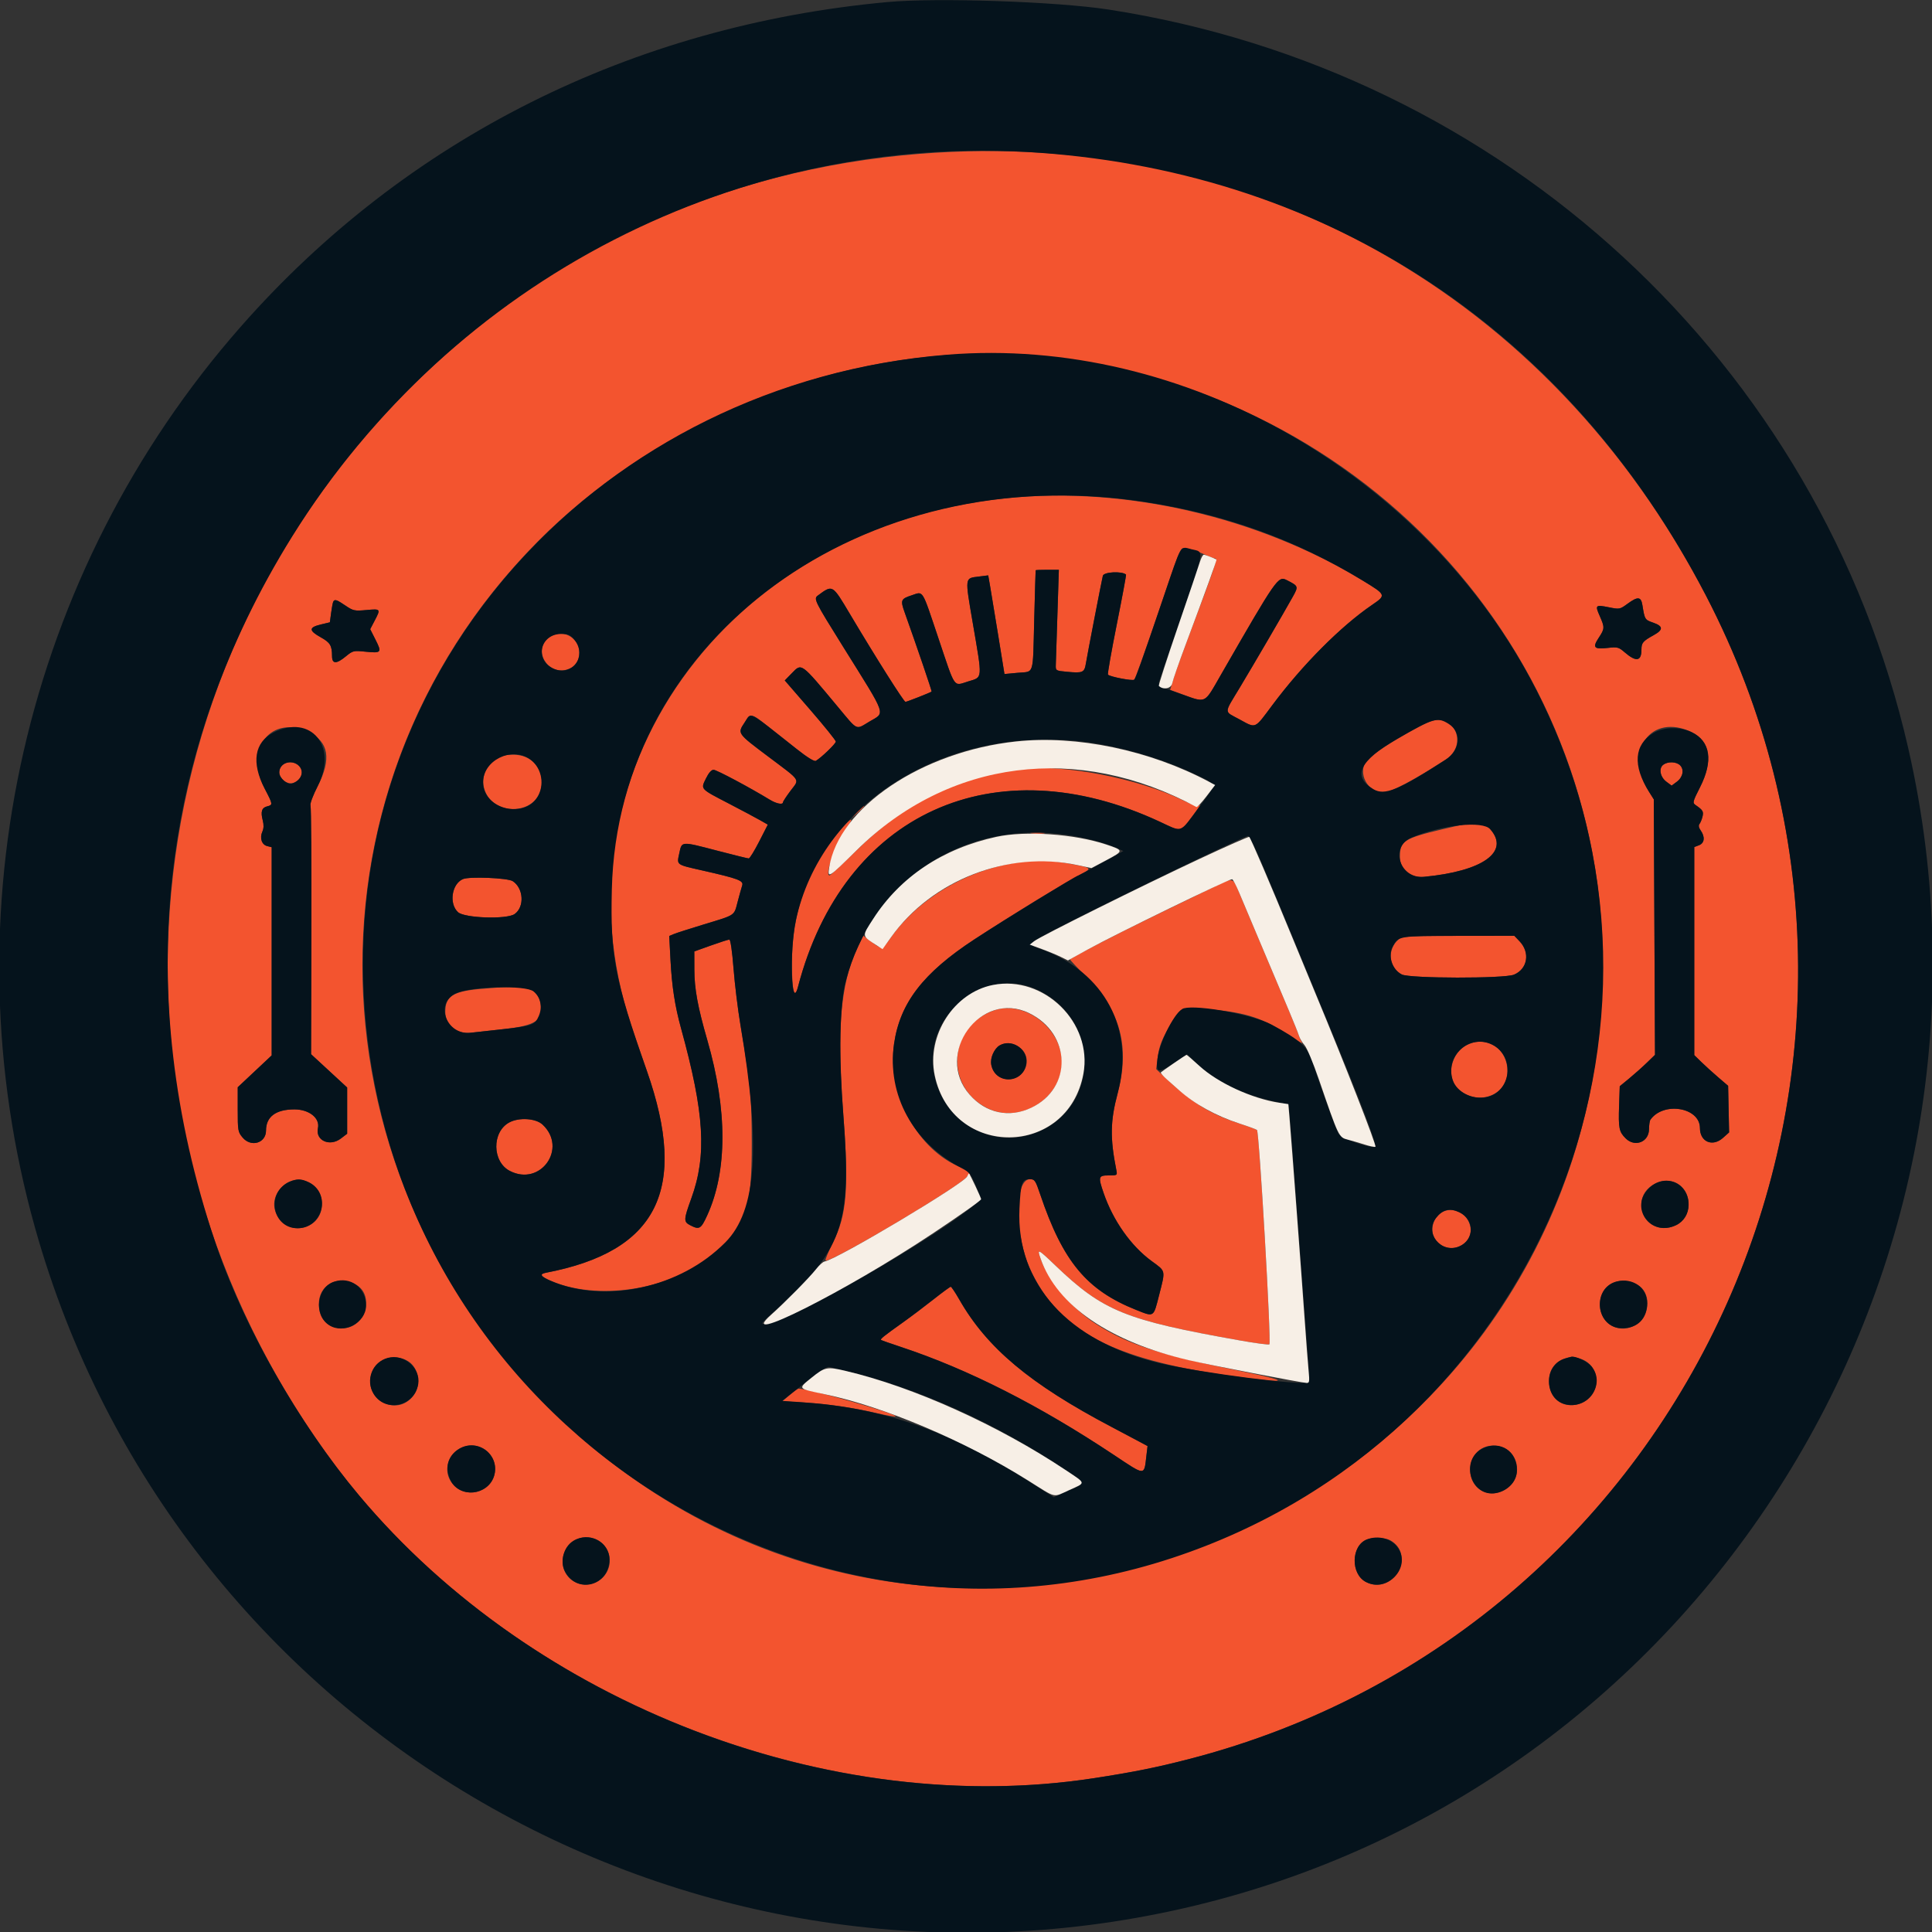 <svg id="svg" version="1.1" xmlns="http://www.w3.org/2000/svg" xmlns:xlink="http://www.w3.org/1999/xlink" width="400" height="400" viewBox="0, 0, 400,400"><rect x="0" y="0" width="400" height="400" fill="#333333" stroke="none"/><g id="svgg"><path id="path0" d="M190.430 31.842 C 149.598 35.075,113.119 51.943,84.428 80.859 C 24.673 141.083,18.061 233.312,68.555 302.259 C 103.374 349.802,168.727 377.052,226.563 368.143 C 234.637 366.900,239.446 365.933,246.094 364.217 C 350.805 337.195,403.150 219.397,353.171 123.249 C 320.734 60.849,259.371 26.383,190.430 31.842 M218.462 74.048 C 286.353 82.403,335.459 140.142,331.636 207.120 C 325.570 313.369,199.954 367.137,120.253 297.599 C 63.734 248.286,59.622 164.424,111.167 112.299 C 138.778 84.377,180.764 69.409,218.462 74.048 M208.594 103.118 C 150.338 108.887,113.549 160.311,130.623 212.109 C 131.154 213.721,132.642 218.045,133.930 221.720 C 142.553 246.314,136.148 259.098,112.988 263.519 C 111.623 263.780,111.938 264.283,114.030 265.183 C 123.535 269.272,138.029 267.194,146.454 260.534 C 154.367 254.279,155.675 250.889,155.641 236.719 C 155.617 226.803,155.432 224.863,153.297 212.184 C 152.766 209.028,152.123 203.765,151.868 200.488 C 151.594 196.965,151.241 194.531,151.003 194.531 C 150.782 194.531,149.060 195.083,147.175 195.757 L 143.750 196.982 143.758 200.737 C 143.767 204.720,144.456 208.471,146.433 215.313 C 150.622 229.812,150.613 242.489,146.406 251.660 C 145.121 254.462,144.790 254.653,142.910 253.680 C 141.509 252.956,141.526 252.539,143.132 248.106 C 146.374 239.163,145.848 230.481,140.999 212.891 C 139.735 208.305,139.110 204.263,138.822 198.814 L 138.557 193.786 139.493 193.391 C 140.008 193.174,142.803 192.276,145.703 191.395 C 152.392 189.363,151.944 189.662,152.722 186.705 C 153.087 185.316,153.510 183.801,153.661 183.337 C 153.989 182.330,152.908 181.920,145.508 180.243 C 139.882 178.969,140.109 179.138,140.647 176.630 C 141.183 174.131,140.923 174.146,148.680 176.172 C 151.971 177.031,154.826 177.734,155.024 177.734 C 155.223 177.734,156.192 176.158,157.178 174.231 L 158.971 170.728 157.318 169.788 C 156.408 169.271,153.555 167.752,150.977 166.413 C 144.884 163.250,145.057 163.437,146.148 161.193 C 146.714 160.027,147.284 159.375,147.736 159.375 C 148.345 159.375,155.185 163.016,159.375 165.570 C 160.746 166.405,162.109 166.671,162.109 166.103 C 162.109 165.936,162.812 164.864,163.671 163.721 C 165.568 161.197,166.018 161.881,158.976 156.583 C 152.607 151.791,152.657 151.863,154.153 149.601 C 155.462 147.624,155.523 147.632,158.789 150.211 C 160.293 151.399,163.074 153.596,164.969 155.095 C 167.167 156.833,168.597 157.712,168.916 157.523 C 170.065 156.843,173.047 153.968,173.047 153.541 C 173.047 153.287,170.669 150.334,167.762 146.978 L 162.476 140.877 163.935 139.384 C 166.011 137.258,165.725 137.050,173.423 146.289 C 177.698 151.420,177.087 151.134,180.025 149.383 C 183.324 147.418,183.758 148.653,174.609 133.984 C 168.583 124.323,168.409 123.969,169.342 123.284 C 172.418 121.024,172.299 120.954,175.984 127.148 C 181.398 136.249,187.128 145.313,187.466 145.313 C 187.754 145.313,192.674 143.375,192.882 143.180 C 192.970 143.097,189.853 133.946,187.288 126.758 C 186.398 124.264,186.512 123.986,188.725 123.262 C 191.243 122.438,190.773 121.685,194.317 132.227 C 197.880 142.826,197.339 142.043,200.439 141.087 C 203.498 140.143,203.439 140.889,201.399 128.973 C 199.762 119.408,199.721 119.737,202.594 119.377 L 204.601 119.125 204.994 121.379 C 205.210 122.619,205.967 127.214,206.676 131.592 L 207.964 139.551 210.697 139.297 C 214.184 138.973,213.816 140.147,214.121 128.391 C 214.267 122.766,214.401 118.120,214.420 118.066 C 214.438 118.013,215.527 117.969,216.838 117.969 L 219.224 117.969 218.926 127.246 C 218.763 132.349,218.612 137.051,218.592 137.695 C 218.555 138.848,218.593 138.871,220.898 139.086 C 224.190 139.394,224.510 139.253,224.820 137.364 C 225.128 135.489,228.016 120.560,228.332 119.212 C 228.521 118.404,232.268 118.205,233.133 118.957 C 233.202 119.016,232.340 123.656,231.219 129.266 C 230.098 134.876,229.276 139.563,229.394 139.680 C 229.865 140.152,234.528 141.019,234.851 140.696 C 235.039 140.507,237.018 135.009,239.248 128.477 C 244.974 111.706,244.215 113.458,245.695 113.581 C 246.388 113.639,247.909 114.122,249.075 114.655 C 250.241 115.189,251.366 115.625,251.574 115.625 C 252.131 115.625,251.680 116.949,245.719 132.813 C 244.468 136.143,243.179 139.760,242.856 140.852 L 242.269 142.836 245.256 143.920 C 249.735 145.547,249.262 145.815,252.811 139.648 C 264.408 119.500,264.619 119.197,266.430 120.118 C 268.850 121.348,268.864 121.388,267.639 123.585 C 265.723 127.022,259.618 137.486,256.699 142.337 C 253.344 147.913,253.355 147.158,256.601 148.926 C 260.114 150.839,259.668 151.030,263.419 145.996 C 269.631 137.659,277.595 129.656,284.086 125.228 C 287.032 123.218,287.013 123.171,282.129 120.195 C 260.562 107.056,233.138 100.688,208.594 103.118 M340.044 125.293 C 340.523 128.271,340.552 128.319,342.270 128.913 C 344.367 129.638,344.400 130.388,342.383 131.501 C 340.135 132.741,339.844 133.086,339.844 134.508 C 339.844 136.930,338.744 137.100,336.363 135.047 C 335.118 133.973,334.883 133.914,332.782 134.152 C 330.001 134.467,329.666 134.060,331.018 132.017 C 332.242 130.168,332.254 129.899,331.217 127.556 C 330.207 125.273,330.310 125.173,333.095 125.732 C 335.296 126.174,335.386 126.157,336.913 125.038 C 339.093 123.440,339.755 123.494,340.044 125.293 M71.523 125.380 C 73.135 126.469,73.406 126.526,75.879 126.300 C 78.828 126.031,78.847 126.056,77.563 128.512 L 76.646 130.266 77.772 132.496 C 79.095 135.117,78.966 135.264,75.630 134.922 C 73.202 134.674,73.043 134.712,71.618 135.886 C 69.641 137.516,68.752 137.501,68.745 135.840 C 68.735 133.644,68.369 133.038,66.384 131.934 C 63.920 130.563,63.917 129.894,66.374 129.305 L 68.295 128.844 68.567 126.824 C 68.986 123.720,69.032 123.697,71.523 125.380 M113.544 132.048 C 110.340 134.568,113.282 139.754,117.287 138.649 C 119.059 138.159,119.922 136.997,119.922 135.099 C 119.922 131.809,116.145 130.002,113.544 132.048 M296.094 149.362 C 293.149 150.426,283.791 156.154,282.910 157.433 C 281.027 160.167,283.137 164.063,286.502 164.063 C 287.925 164.063,292.933 161.407,299.326 157.263 C 303.968 154.254,301.212 147.515,296.094 149.362 M63.953 151.604 C 68.055 153.590,68.647 157.134,65.808 162.699 C 64.776 164.720,64.142 166.422,64.287 166.775 C 64.424 167.109,64.507 178.830,64.471 192.821 L 64.405 218.260 68.140 221.708 L 71.875 225.156 71.875 229.941 L 71.875 234.726 70.569 235.722 C 68.267 237.478,65.265 236.122,65.824 233.579 C 66.280 231.500,64.013 229.688,60.957 229.688 C 57.114 229.688,55.078 231.202,55.078 234.061 C 55.078 236.671,51.983 237.600,50.230 235.517 C 49.267 234.373,49.219 234.094,49.219 229.710 L 49.219 225.105 52.734 221.806 L 56.250 218.507 56.250 196.956 L 56.250 175.406 55.307 175.169 C 54.181 174.886,53.725 173.480,54.330 172.153 C 54.609 171.541,54.636 170.753,54.408 169.885 C 53.928 168.064,54.182 167.231,55.302 166.950 C 56.526 166.643,56.515 166.561,54.796 163.271 C 50.503 155.053,56.168 147.836,63.953 151.604 M350.253 151.590 C 354.134 153.469,354.745 157.528,351.970 162.998 C 350.448 165.997,350.392 166.221,351.053 166.676 C 352.563 167.715,352.739 168.009,352.488 169.061 C 352.349 169.642,352.069 170.329,351.865 170.589 C 351.621 170.900,351.706 171.362,352.115 171.945 C 353.054 173.286,352.905 174.564,351.758 175.000 L 350.781 175.371 350.781 196.911 L 350.781 218.451 352.246 219.880 C 353.052 220.666,354.629 222.095,355.750 223.057 L 357.789 224.805 357.890 229.629 L 357.991 234.454 356.724 235.587 C 354.556 237.524,351.953 236.410,351.953 233.545 C 351.953 229.273,344.416 228.006,341.705 231.822 C 341.547 232.045,341.414 232.930,341.410 233.789 C 341.395 236.457,338.483 237.596,336.569 235.681 C 335.201 234.313,335.057 233.587,335.217 228.872 L 335.352 224.891 337.305 223.286 C 338.379 222.402,340.021 220.939,340.954 220.035 L 342.651 218.390 342.526 191.944 L 342.400 165.498 341.394 163.901 C 336.099 155.502,341.843 147.519,350.253 151.590 M102.686 157.203 C 97.609 160.652,100.406 167.891,106.658 167.485 C 114.305 166.989,113.884 156.250,106.219 156.250 C 104.603 156.250,103.748 156.481,102.686 157.203 M58.426 158.426 C 57.507 159.346,57.678 160.775,58.814 161.669 C 60.980 163.372,63.822 160.302,61.786 158.459 C 60.883 157.642,59.226 157.626,58.426 158.426 M344.377 158.320 C 343.372 159.055,343.703 160.876,345.020 161.854 L 346.094 162.653 347.168 161.854 C 348.430 160.916,348.742 159.345,347.845 158.448 C 347.081 157.684,345.335 157.620,344.377 158.320 M211.328 159.228 C 197.979 160.930,187.334 166.200,177.348 176.052 C 174.450 178.911,171.930 181.250,171.747 181.250 C 170.643 181.250,173.027 174.725,175.380 171.304 C 177.374 168.406,175.633 169.703,172.853 173.186 C 166.880 180.670,163.977 189.250,163.964 199.452 C 163.956 205.224,164.467 207.181,165.225 204.280 C 174.599 168.372,205.872 154.139,240.194 170.162 C 244.773 172.299,244.332 172.375,246.844 169.030 C 248.009 167.479,248.712 166.416,248.405 166.667 C 247.966 167.027,247.206 166.810,244.802 165.637 C 235.509 161.105,219.959 158.127,211.328 159.228 M177.514 168.066 L 176.367 169.336 177.637 168.189 C 178.820 167.119,179.086 166.797,178.784 166.797 C 178.717 166.797,178.146 167.368,177.514 168.066 M298.769 171.655 C 290.708 173.567,289.844 174.120,289.844 177.369 C 289.844 180.092,291.907 181.813,294.838 181.535 C 307.024 180.377,312.640 176.348,308.553 171.693 C 307.013 169.939,306.021 169.935,298.769 171.655 M213.574 172.548 C 214.272 172.635,215.415 172.635,216.113 172.548 C 216.812 172.462,216.240 172.391,214.844 172.391 C 213.447 172.391,212.876 172.462,213.574 172.548 M209.570 178.745 C 199.463 180.524,190.030 186.275,184.495 194.030 C 182.586 196.706,182.684 196.691,180.078 194.732 L 178.711 193.704 177.444 196.435 C 173.987 203.887,173.232 213.030,174.602 230.859 C 175.768 246.042,175.315 251.560,172.432 257.305 C 171.501 259.161,170.818 260.807,170.915 260.964 C 171.446 261.823,199.666 245.075,200.249 243.555 C 200.372 243.235,200.674 243.094,200.920 243.241 C 201.185 243.400,201.164 243.258,200.866 242.890 C 200.590 242.550,199.799 242.048,199.108 241.774 C 189.982 238.160,183.607 226.479,185.104 216.113 C 186.324 207.661,191.115 201.437,201.758 194.474 C 209.379 189.489,220.184 182.892,223.964 180.917 C 226.219 179.739,226.049 179.620,220.793 178.703 C 216.780 178.004,213.719 178.015,209.570 178.745 M95.843 182.007 C 93.528 182.999,92.917 187.087,94.820 188.851 C 96.157 190.091,104.915 190.384,106.542 189.244 C 108.630 187.781,108.408 183.891,106.152 182.432 C 105.119 181.764,97.175 181.436,95.843 182.007 M251.172 183.703 C 249.346 184.593,243.633 187.369,238.477 189.872 C 230.875 193.562,222.206 198.055,221.553 198.642 C 221.483 198.705,223.071 200.399,225.082 202.406 C 232.003 209.314,233.968 216.795,231.386 226.415 C 229.870 232.064,229.811 235.676,231.128 242.259 C 231.344 243.339,231.314 243.359,229.541 243.359 C 227.409 243.359,227.331 243.628,228.495 247.011 C 230.461 252.724,234.150 257.955,238.419 261.081 C 241.415 263.275,241.324 262.860,239.974 268.170 C 238.795 272.806,238.971 272.692,235.258 271.214 C 224.984 267.125,220.063 261.203,215.360 247.270 C 214.390 244.397,214.218 244.141,213.254 244.141 C 209.934 244.141,210.045 255.973,213.433 263.086 C 219.371 275.555,230.313 281.365,254.297 284.784 C 266.544 286.530,268.098 286.145,257.472 283.997 C 239.890 280.443,233.576 278.397,226.860 274.079 C 221.900 270.890,217.068 265.191,215.460 260.632 C 214.683 258.430,214.842 258.502,218.513 262.013 C 228.396 271.466,232.945 273.311,256.778 277.537 C 259.969 278.103,262.685 278.461,262.813 278.333 C 263.235 277.910,260.713 234.361,260.242 233.949 C 260.087 233.814,258.467 233.218,256.641 232.625 C 250.455 230.616,246.696 228.280,241.077 222.953 L 239.381 221.345 239.650 219.168 C 239.976 216.541,240.554 215.083,242.643 211.617 C 244.563 208.432,244.648 208.404,250.637 208.974 C 258.240 209.697,261.484 210.783,267.130 214.498 C 268.710 215.538,269.830 216.172,269.619 215.909 C 269.409 215.645,269.103 214.990,268.940 214.453 C 268.777 213.916,267.862 211.631,266.908 209.375 C 265.954 207.119,264.582 203.867,263.861 202.148 C 263.139 200.430,261.470 196.475,260.152 193.359 C 258.834 190.244,257.225 186.421,256.576 184.863 C 255.202 181.567,255.447 181.619,251.172 183.703 M289.608 194.463 C 287.135 196.531,287.454 200.320,290.222 201.751 C 291.847 202.592,311.462 202.625,313.459 201.790 C 316.275 200.614,316.840 197.210,314.607 194.878 L 313.526 193.750 301.978 193.763 C 291.543 193.775,290.350 193.842,289.608 194.463 M99.467 204.744 C 93.789 205.245,92.185 206.291,92.189 209.491 C 92.192 212.268,94.506 214.163,97.473 213.817 C 98.111 213.743,101.058 213.418,104.022 213.095 C 111.089 212.326,112.576 211.285,111.884 207.594 C 111.277 204.361,109.206 203.885,99.467 204.744 M205.975 209.137 C 196.405 212.257,195.398 224.874,204.359 229.407 C 211.501 233.021,220.624 226.842,219.809 218.942 C 219.131 212.375,211.857 207.220,205.975 209.137 M304.058 216.184 C 300.226 217.853,299.174 223.372,302.230 225.775 C 306.310 228.985,312.109 226.641,312.109 221.783 C 312.109 217.248,308.069 214.439,304.058 216.184 M211.298 217.027 C 213.907 219.222,212.253 223.438,208.784 223.438 C 205.983 223.438,204.312 220.583,205.626 218.042 C 206.807 215.759,209.268 215.319,211.298 217.027 M105.424 232.399 C 101.805 234.369,101.881 240.527,105.548 242.424 C 111.916 245.717,117.573 237.729,112.336 232.837 C 110.929 231.522,107.442 231.301,105.424 232.399 M63.883 244.760 C 67.352 246.406,67.641 251.517,64.379 253.506 C 59.618 256.408,54.447 250.656,57.887 246.283 C 59.443 244.305,61.710 243.729,63.883 244.760 M347.495 245.175 C 350.533 247.166,350.244 252.119,346.999 253.666 C 343.395 255.385,339.844 253.181,339.844 249.224 C 339.844 245.658,344.484 243.203,347.495 245.175 M298.980 250.773 C 296.701 251.694,295.793 254.875,297.272 256.755 C 300.242 260.531,306.112 257.222,304.071 252.921 C 303.155 250.990,300.850 250.018,298.980 250.773 M73.529 265.882 C 77.702 267.984,75.703 275.000,70.931 275.000 C 67.874 275.000,66.016 273.109,66.016 269.999 C 66.016 266.039,69.763 263.985,73.529 265.882 M338.988 265.976 C 341.814 267.488,341.774 272.172,338.919 274.128 C 335.527 276.452,331.250 274.228,331.250 270.140 C 331.250 265.990,335.122 263.907,338.988 265.976 M193.247 269.043 C 191.413 270.493,188.554 272.646,186.895 273.828 C 182.917 276.661,182.188 277.247,182.422 277.426 C 182.529 277.509,184.375 278.159,186.523 278.870 C 200.448 283.483,215.115 290.921,230.646 301.246 C 237.213 305.612,236.857 305.603,237.349 301.417 L 237.587 299.390 235.688 298.373 C 234.644 297.813,232.117 296.475,230.074 295.398 C 213.222 286.521,204.342 279.084,198.606 269.043 C 197.777 267.593,196.983 266.406,196.841 266.406 C 196.698 266.406,195.081 267.593,193.247 269.043 M84.594 281.887 C 86.698 283.266,87.230 286.703,85.671 288.844 C 82.112 293.728,74.757 289.451,77.095 283.856 C 78.231 281.137,81.956 280.159,84.594 281.887 M327.026 281.264 C 331.722 282.568,331.650 289.264,326.924 290.680 C 323.506 291.704,320.703 289.516,320.703 285.824 C 320.703 283.226,322.445 281.395,325.391 280.897 C 325.498 280.879,326.234 281.044,327.026 281.264 M163.503 288.811 L 161.966 290.111 166.500 290.382 C 171.574 290.686,176.631 291.431,181.765 292.631 C 183.659 293.074,185.291 293.354,185.392 293.254 C 185.893 292.752,167.397 287.460,165.305 287.506 C 165.159 287.509,164.348 288.097,163.503 288.811 M99.350 299.585 C 103.024 300.982,103.652 305.924,100.431 308.091 C 96.120 310.992,90.823 306.480,93.183 301.916 C 94.315 299.727,97.027 298.702,99.350 299.585 M311.378 299.772 C 314.168 300.944,315.016 305.032,312.941 307.304 C 309.511 311.060,303.984 308.792,304.413 303.805 C 304.720 300.245,307.993 298.350,311.378 299.772 M124.844 319.688 C 127.230 322.074,126.470 326.171,123.384 327.563 C 119.041 329.522,114.971 325.301,117.033 320.977 C 118.438 318.032,122.515 317.359,124.844 319.688 M287.817 318.888 C 293.284 321.922,288.360 330.408,282.800 327.532 C 279.612 325.884,279.718 320.053,282.958 318.744 C 284.200 318.243,286.793 318.320,287.817 318.888 " stroke="none" fill="#f3542f" fill-rule="evenodd"></path><path id="path1" d="M183.789 0.421 C 130.803 5.283,84.077 28.720,49.897 67.578 C 5.033 118.582,-11.051 189.013,7.266 254.252 C 36.063 356.814,140.930 418.902,245.117 395.075 C 352.308 370.561,419.710 262.602,395.075 154.883 C 376.838 75.141,311.294 14.613,229.492 1.973 C 218.806 0.322,194.037 -0.519,183.789 0.421 M215.234 31.632 C 275.661 35.987,324.764 68.602,353.171 123.249 C 403.150 219.397,350.805 337.195,246.094 364.217 C 239.446 365.933,234.637 366.900,226.563 368.143 C 172.054 376.540,110.734 352.972,74.400 309.662 C 61.735 294.567,50.372 274.557,44.511 257.031 C 27.330 205.656,32.805 155.601,60.471 111.105 C 93.635 57.767,153.232 27.163,215.234 31.632 M196.094 73.436 C 124.360 79.247,71.327 137.869,75.371 206.881 C 80.311 291.173,163.329 348.629,242.578 322.601 C 317.837 297.884,353.659 212.713,318.130 142.969 C 295.296 98.146,244.977 69.476,196.094 73.436 M236.786 103.885 C 253.546 106.434,268.180 111.697,282.129 120.195 C 287.013 123.171,287.032 123.218,284.086 125.228 C 277.595 129.656,269.631 137.659,263.419 145.996 C 259.668 151.030,260.114 150.839,256.601 148.926 C 253.355 147.158,253.344 147.913,256.699 142.337 C 259.618 137.486,265.723 127.022,267.639 123.585 C 268.864 121.388,268.850 121.348,266.430 120.118 C 264.619 119.197,264.408 119.500,252.811 139.648 C 249.199 145.924,249.959 145.591,244.013 143.508 C 240.280 142.201,239.805 141.933,239.970 141.228 C 240.072 140.789,241.680 136.035,243.543 130.664 C 249.672 112.994,249.414 114.401,246.655 113.706 C 244.277 113.108,244.723 112.332,240.825 123.828 C 236.221 137.405,235.163 140.379,234.811 140.734 C 234.519 141.027,229.829 140.115,229.394 139.680 C 229.276 139.563,230.098 134.876,231.219 129.266 C 232.340 123.656,233.202 119.016,233.133 118.957 C 232.268 118.205,228.521 118.404,228.332 119.212 C 228.016 120.560,225.128 135.489,224.820 137.364 C 224.510 139.253,224.190 139.394,220.898 139.086 C 218.593 138.871,218.555 138.848,218.592 137.695 C 218.612 137.051,218.763 132.349,218.926 127.246 L 219.224 117.969 216.838 117.969 C 215.527 117.969,214.438 118.013,214.420 118.066 C 214.401 118.120,214.267 122.766,214.121 128.391 C 213.816 140.147,214.184 138.973,210.697 139.297 L 207.964 139.551 206.676 131.592 C 205.967 127.214,205.210 122.619,204.994 121.379 L 204.601 119.125 202.594 119.377 C 199.721 119.737,199.762 119.408,201.399 128.973 C 203.439 140.889,203.498 140.143,200.439 141.087 C 197.339 142.043,197.880 142.826,194.317 132.227 C 190.773 121.685,191.243 122.438,188.725 123.262 C 186.512 123.986,186.398 124.264,187.288 126.758 C 189.853 133.946,192.970 143.097,192.882 143.180 C 192.674 143.375,187.754 145.313,187.466 145.313 C 187.128 145.313,181.398 136.249,175.984 127.148 C 172.299 120.954,172.418 121.024,169.342 123.284 C 168.409 123.969,168.583 124.323,174.609 133.984 C 183.758 148.653,183.324 147.418,180.025 149.383 C 177.087 151.134,177.698 151.420,173.423 146.289 C 165.725 137.050,166.011 137.258,163.935 139.384 L 162.476 140.877 167.762 146.978 C 170.669 150.334,173.047 153.287,173.047 153.541 C 173.047 153.968,170.065 156.843,168.916 157.523 C 168.597 157.712,167.167 156.833,164.969 155.095 C 154.460 146.786,155.625 147.377,154.153 149.601 C 152.657 151.863,152.607 151.791,158.976 156.583 C 166.018 161.881,165.568 161.197,163.671 163.721 C 162.812 164.864,162.109 165.936,162.109 166.103 C 162.109 166.671,160.746 166.405,159.375 165.570 C 155.185 163.016,148.345 159.375,147.736 159.375 C 147.284 159.375,146.714 160.027,146.148 161.193 C 145.057 163.437,144.884 163.250,150.977 166.413 C 153.555 167.752,156.408 169.271,157.318 169.788 L 158.971 170.728 157.178 174.231 C 156.192 176.158,155.223 177.734,155.024 177.734 C 154.826 177.734,151.971 177.031,148.680 176.172 C 140.923 174.146,141.183 174.131,140.647 176.630 C 140.109 179.138,139.882 178.969,145.508 180.243 C 152.908 181.920,153.989 182.330,153.661 183.337 C 153.510 183.801,153.087 185.316,152.722 186.705 C 151.944 189.662,152.392 189.363,145.703 191.395 C 142.803 192.276,140.008 193.174,139.493 193.391 L 138.557 193.786 138.822 198.814 C 139.110 204.263,139.735 208.305,140.999 212.891 C 145.848 230.481,146.374 239.163,143.132 248.106 C 141.526 252.539,141.509 252.956,142.910 253.680 C 144.790 254.653,145.121 254.462,146.406 251.660 C 150.613 242.489,150.622 229.812,146.433 215.313 C 144.456 208.471,143.767 204.720,143.758 200.737 L 143.750 196.982 147.175 195.757 C 149.060 195.083,150.782 194.531,151.003 194.531 C 151.241 194.531,151.594 196.965,151.868 200.488 C 152.123 203.765,152.766 209.028,153.297 212.184 C 157.561 237.512,156.653 250.655,150.188 257.214 C 140.932 266.602,125.325 270.042,114.030 265.183 C 111.938 264.283,111.623 263.780,112.988 263.519 C 136.148 259.098,142.553 246.314,133.930 221.720 C 127.261 202.695,126.351 197.991,126.673 184.181 C 127.888 132.068,178.656 95.048,236.786 103.885 M336.913 125.038 C 335.386 126.157,335.296 126.174,333.095 125.732 C 330.310 125.173,330.207 125.273,331.217 127.556 C 332.254 129.899,332.242 130.168,331.018 132.017 C 329.666 134.060,330.001 134.467,332.782 134.152 C 334.883 133.914,335.118 133.973,336.363 135.047 C 338.744 137.100,339.844 136.930,339.844 134.508 C 339.844 133.086,340.135 132.741,342.383 131.501 C 344.400 130.388,344.367 129.638,342.270 128.913 C 340.552 128.319,340.523 128.271,340.044 125.293 C 339.755 123.494,339.093 123.440,336.913 125.038 M69.013 124.512 C 68.917 124.673,68.717 125.714,68.567 126.824 L 68.295 128.844 66.374 129.305 C 63.917 129.894,63.920 130.563,66.384 131.934 C 68.369 133.038,68.735 133.644,68.745 135.840 C 68.752 137.501,69.641 137.516,71.618 135.886 C 73.043 134.712,73.202 134.674,75.630 134.922 C 78.966 135.264,79.095 135.117,77.772 132.496 L 76.646 130.266 77.563 128.512 C 78.847 126.056,78.828 126.031,75.879 126.300 C 73.406 126.526,73.135 126.469,71.523 125.380 C 69.732 124.170,69.304 124.022,69.013 124.512 M118.911 132.452 C 121.735 135.809,118.375 140.283,114.466 138.371 C 110.602 136.480,111.896 131.250,116.229 131.250 C 117.615 131.250,118.072 131.455,118.911 132.452 M299.935 149.876 C 302.660 151.597,302.355 155.300,299.326 157.263 C 289.569 163.588,286.675 164.773,284.344 163.396 C 279.902 160.772,281.446 157.506,289.258 153.006 C 296.848 148.634,297.613 148.410,299.935 149.876 M56.629 151.660 C 52.660 153.665,51.991 157.901,54.796 163.271 C 56.515 166.561,56.526 166.643,55.302 166.950 C 54.182 167.231,53.928 168.064,54.408 169.885 C 54.636 170.753,54.609 171.541,54.330 172.153 C 53.725 173.480,54.181 174.886,55.307 175.169 L 56.250 175.406 56.250 196.956 L 56.250 218.507 52.734 221.806 L 49.219 225.105 49.219 229.710 C 49.219 234.094,49.267 234.373,50.230 235.517 C 51.983 237.600,55.078 236.671,55.078 234.061 C 55.078 231.202,57.114 229.688,60.957 229.688 C 64.013 229.688,66.280 231.500,65.824 233.579 C 65.265 236.122,68.267 237.478,70.569 235.722 L 71.875 234.726 71.875 229.941 L 71.875 225.156 68.140 221.708 L 64.405 218.260 64.471 192.821 C 64.507 178.830,64.424 167.109,64.287 166.775 C 64.142 166.422,64.776 164.720,65.808 162.699 C 69.982 154.517,64.359 147.755,56.629 151.660 M342.314 151.766 C 338.321 154.160,337.992 158.505,341.394 163.901 L 342.400 165.498 342.526 191.944 L 342.651 218.390 340.954 220.035 C 340.021 220.939,338.379 222.402,337.305 223.286 L 335.352 224.891 335.217 228.872 C 335.057 233.587,335.201 234.313,336.569 235.681 C 338.483 237.596,341.395 236.457,341.410 233.789 C 341.414 232.930,341.547 232.045,341.705 231.822 C 344.416 228.006,351.953 229.273,351.953 233.545 C 351.953 236.410,354.556 237.524,356.724 235.587 L 357.991 234.454 357.890 229.629 L 357.789 224.805 355.750 223.057 C 354.629 222.095,353.052 220.666,352.246 219.880 L 350.781 218.451 350.781 196.911 L 350.781 175.371 351.758 175.000 C 352.905 174.564,353.054 173.286,352.115 171.945 C 351.706 171.362,351.621 170.900,351.865 170.589 C 352.069 170.329,352.349 169.642,352.488 169.061 C 352.739 168.009,352.563 167.715,351.053 166.676 C 350.392 166.221,350.448 165.997,351.970 162.998 C 354.745 157.528,354.134 153.469,350.253 151.590 C 347.823 150.414,344.445 150.489,342.314 151.766 M224.008 153.532 C 231.331 154.371,240.411 156.966,246.998 160.102 C 252.155 162.558,252.065 161.989,248.133 167.279 C 244.185 172.592,244.869 172.344,240.194 170.162 C 205.872 154.139,174.599 168.372,165.225 204.280 C 163.831 209.618,163.405 196.978,164.764 190.625 C 169.959 166.346,195.618 150.280,224.008 153.532 M109.642 157.129 C 111.968 158.711,112.784 161.971,111.511 164.589 C 109.014 169.721,100.039 167.680,100.006 161.973 C 99.981 157.488,105.840 154.542,109.642 157.129 M61.786 158.459 C 63.103 159.651,62.450 161.525,60.474 162.223 C 59.546 162.552,57.813 161.078,57.813 159.960 C 57.813 158.028,60.280 157.096,61.786 158.459 M347.845 158.448 C 348.742 159.345,348.430 160.916,347.168 161.854 L 346.094 162.653 345.020 161.854 C 343.703 160.876,343.372 159.055,344.377 158.320 C 345.335 157.620,347.081 157.684,347.845 158.448 M308.553 171.693 C 312.640 176.348,307.024 180.377,294.838 181.535 C 289.797 182.013,287.658 175.314,292.245 173.413 C 298.661 170.756,306.962 169.880,308.553 171.693 M219.336 172.667 C 223.347 173.117,228.292 174.305,230.839 175.430 L 232.577 176.197 227.982 178.723 C 225.454 180.113,223.333 181.250,223.268 181.250 C 222.870 181.250,207.971 190.410,201.758 194.475 C 191.116 201.436,186.324 207.661,185.104 216.113 C 183.580 226.664,189.027 236.627,199.204 241.903 C 200.659 242.658,201.036 243.137,202.031 245.508 L 203.180 248.242 201.883 249.347 C 194.681 255.481,169.664 270.171,161.590 273.007 C 156.981 274.626,156.889 274.574,159.797 271.987 C 174.531 258.875,176.376 253.750,174.605 230.859 C 173.640 218.379,173.830 207.970,175.110 203.125 C 180.492 182.770,198.551 170.332,219.336 172.667 M261.019 178.223 C 262.243 181.069,265.203 188.145,267.596 193.945 C 269.989 199.746,272.821 206.602,273.889 209.180 C 281.986 228.723,285.322 237.503,284.647 237.494 C 282.545 237.467,277.586 235.595,277.086 234.640 C 276.466 233.457,273.006 223.883,271.699 219.732 C 270.767 216.775,269.085 215.259,263.268 212.140 C 259.459 210.099,248.160 207.990,245.118 208.754 C 243.420 209.180,240.104 215.507,239.647 219.191 C 239.274 222.200,239.730 222.325,243.044 220.121 L 245.800 218.289 247.607 220.045 C 251.398 223.728,257.010 226.521,263.557 227.981 L 266.763 228.696 266.972 230.657 C 267.088 231.735,267.882 242.109,268.739 253.711 C 269.595 265.313,270.492 277.322,270.733 280.398 C 270.973 283.475,271.094 286.067,271.002 286.160 C 270.158 287.004,248.530 284.246,240.016 282.208 C 221.153 277.694,210.341 265.755,211.070 250.248 C 211.323 244.875,211.586 244.141,213.254 244.141 C 214.218 244.141,214.390 244.397,215.360 247.270 C 220.063 261.203,224.984 267.125,235.258 271.214 C 238.971 272.692,238.795 272.806,239.974 268.170 C 241.324 262.860,241.415 263.275,238.419 261.081 C 234.150 257.955,230.461 252.724,228.495 247.011 C 227.331 243.628,227.409 243.359,229.541 243.359 C 231.314 243.359,231.344 243.339,231.128 242.259 C 229.811 235.676,229.870 232.064,231.386 226.415 C 234.972 213.053,228.738 201.295,215.526 196.504 C 212.958 195.573,212.958 195.564,215.504 194.029 C 219.632 191.541,257.249 173.168,258.401 173.078 C 258.617 173.061,259.795 175.376,261.019 178.223 M106.152 182.432 C 108.408 183.891,108.630 187.781,106.542 189.244 C 104.915 190.384,96.157 190.091,94.820 188.851 C 92.917 187.087,93.528 182.999,95.843 182.007 C 97.175 181.436,105.119 181.764,106.152 182.432 M314.607 194.878 C 316.840 197.210,316.275 200.614,313.459 201.790 C 311.462 202.625,291.847 202.592,290.222 201.751 C 288.233 200.723,287.312 197.904,288.339 195.987 C 289.526 193.768,289.469 193.777,301.978 193.763 L 313.526 193.750 314.607 194.878 M215.034 205.046 C 228.594 211.722,227.369 230.826,213.114 234.970 C 204.223 237.554,194.981 231.550,193.340 222.122 C 191.208 209.883,204.157 199.692,215.034 205.046 M110.473 205.271 C 111.922 206.490,112.347 208.440,111.570 210.300 C 110.781 212.189,110.131 212.430,104.022 213.095 C 101.058 213.418,98.111 213.743,97.473 213.817 C 92.479 214.399,89.933 207.779,94.346 205.686 C 97.453 204.211,108.865 203.918,110.473 205.271 M308.977 216.309 C 313.783 218.724,312.876 226.188,307.658 227.167 C 304.758 227.711,301.584 226.066,300.770 223.597 C 299.108 218.562,304.293 213.956,308.977 216.309 M206.934 216.438 C 205.828 217.082,204.973 219.105,205.241 220.445 C 206.142 224.949,212.500 224.246,212.500 219.642 C 212.500 216.929,209.276 215.073,206.934 216.438 M112.336 232.837 C 117.573 237.729,111.916 245.717,105.548 242.424 C 101.881 240.527,101.805 234.369,105.424 232.399 C 107.442 231.301,110.929 231.522,112.336 232.837 M59.928 244.696 C 55.027 246.830,56.315 254.301,61.584 254.295 C 66.905 254.290,68.657 247.026,63.883 244.760 C 62.314 244.016,61.520 244.003,59.928 244.696 M341.360 246.048 C 337.306 250.102,341.785 256.153,346.999 253.666 C 348.634 252.886,349.609 251.305,349.609 249.432 C 349.609 244.827,344.626 242.782,341.360 246.048 M302.157 251.007 C 305.330 252.512,305.289 256.721,302.089 258.058 C 298.372 259.611,294.869 255.284,297.320 252.169 C 298.721 250.387,300.135 250.047,302.157 251.007 M69.154 265.363 C 65.550 266.580,64.906 272.243,68.130 274.356 C 71.125 276.318,75.781 273.873,75.781 270.339 C 75.781 266.607,72.584 264.206,69.154 265.363 M334.766 265.314 C 329.454 266.643,330.376 275.000,335.834 275.000 C 339.063 275.000,341.016 273.038,341.016 269.795 C 341.016 266.606,338.063 264.489,334.766 265.314 M198.606 269.043 C 204.342 279.084,213.222 286.521,230.074 295.398 C 232.117 296.475,234.644 297.813,235.688 298.373 L 237.587 299.390 237.349 301.417 C 236.857 305.603,237.213 305.612,230.646 301.246 C 215.115 290.921,200.448 283.483,186.523 278.870 C 184.375 278.159,182.529 277.509,182.422 277.426 C 182.188 277.247,182.917 276.661,186.895 273.828 C 188.554 272.646,191.413 270.493,193.247 269.043 C 195.081 267.593,196.698 266.406,196.841 266.406 C 196.983 266.406,197.777 267.593,198.606 269.043 M80.290 281.133 C 77.083 281.996,75.611 285.739,77.354 288.598 C 79.755 292.536,85.841 291.197,86.592 286.564 C 87.129 283.255,83.624 280.234,80.290 281.133 M323.958 281.288 C 319.663 282.531,319.588 289.401,323.855 290.679 C 328.637 292.112,332.603 286.581,329.467 282.854 C 328.654 281.888,326.278 280.747,325.391 280.897 C 325.283 280.915,324.639 281.091,323.958 281.288 M176.367 284.157 C 190.517 287.656,205.894 294.609,219.824 303.809 C 225.049 307.259,224.954 306.925,221.198 308.620 L 218.178 309.984 213.093 306.742 C 196.657 296.266,182.898 291.463,166.032 290.317 L 161.947 290.039 164.648 287.891 C 170.038 283.603,171.091 282.885,171.770 283.037 C 172.150 283.122,174.219 283.626,176.367 284.157 M95.038 299.984 C 92.659 301.435,92.000 303.976,93.328 306.579 C 95.188 310.225,100.953 309.640,102.261 305.672 C 103.688 301.341,98.942 297.604,95.038 299.984 M307.227 299.767 C 301.843 302.143,304.672 310.674,310.285 308.992 C 312.571 308.307,314.063 306.481,314.063 304.368 C 314.063 300.501,310.696 298.235,307.227 299.767 M118.693 319.021 C 116.711 320.251,115.883 323.245,116.952 325.313 C 119.447 330.138,126.172 328.341,126.172 322.850 C 126.172 319.198,121.918 317.020,118.693 319.021 M282.958 318.744 C 279.718 320.053,279.612 325.884,282.800 327.532 C 287.204 329.810,292.162 324.611,289.474 320.534 C 288.166 318.549,285.354 317.777,282.958 318.744 " stroke="none" fill="#05131c" fill-rule="evenodd"></path><path id="path2" d="M248.435 116.309 C 248.186 117.114,246.129 123.186,243.863 129.801 C 241.598 136.416,239.824 141.907,239.920 142.004 C 240.824 142.907,242.481 142.577,242.706 141.449 C 242.839 140.786,244.081 137.209,245.468 133.501 C 249.736 122.081,251.973 115.904,251.863 115.842 C 251.297 115.526,249.498 114.844,249.231 114.844 C 249.043 114.844,248.685 115.503,248.435 116.309 M210.352 153.512 C 190.833 155.614,173.624 167.217,171.677 179.590 C 171.306 181.945,171.492 181.829,177.348 176.052 C 196.450 157.207,223.146 153.807,247.716 167.089 C 247.856 167.165,248.784 166.171,249.777 164.879 L 251.584 162.531 250.304 161.850 C 238.039 155.319,222.904 152.161,210.352 153.512 M206.291 173.260 C 195.197 175.667,186.386 181.531,180.790 190.234 C 178.378 193.986,178.328 193.671,181.693 195.849 L 182.722 196.515 184.482 194.048 C 192.951 182.180,208.771 176.049,223.047 179.104 L 225.977 179.730 229.004 178.123 C 232.735 176.142,232.735 176.080,229.000 174.836 C 222.452 172.655,212.320 171.952,206.291 173.260 M248.434 177.781 C 236.261 183.482,215.377 193.874,214.117 194.857 L 213.196 195.576 215.680 196.485 C 217.046 196.985,218.826 197.722,219.636 198.122 L 221.107 198.851 225.300 196.536 C 230.845 193.474,254.345 182.031,255.088 182.031 C 255.257 182.031,255.927 183.306,256.576 184.863 C 257.225 186.421,258.834 190.244,260.152 193.359 C 261.470 196.475,263.139 200.430,263.861 202.148 C 264.582 203.867,265.954 207.119,266.908 209.375 C 267.862 211.631,268.775 213.916,268.936 214.453 C 269.097 214.990,269.620 215.869,270.099 216.406 C 270.577 216.943,271.904 220.107,273.047 223.438 C 277.172 235.459,277.180 235.475,279.036 235.953 C 279.931 236.183,281.500 236.640,282.521 236.968 C 283.543 237.296,284.552 237.506,284.765 237.434 C 285.099 237.322,278.476 220.379,272.346 205.664 C 271.272 203.086,269.130 197.900,267.586 194.141 C 263.065 183.130,258.910 173.438,258.642 173.272 C 258.505 173.187,253.911 175.216,248.434 177.781 M205.559 203.930 C 197.498 205.519,191.801 214.372,193.523 222.632 C 197.131 239.933,221.072 239.687,224.302 222.316 C 226.263 211.771,216.143 201.844,205.559 203.930 M213.045 209.746 C 221.830 213.998,222.091 225.284,213.499 229.349 C 208.941 231.505,204.145 230.486,200.761 226.642 C 193.349 218.222,203.036 204.900,213.045 209.746 M243.019 220.130 C 241.649 221.071,240.444 221.925,240.341 222.029 C 240.237 222.133,240.813 222.800,241.620 223.511 C 242.427 224.223,243.544 225.213,244.102 225.711 C 247.343 228.605,251.757 231.039,256.641 232.625 C 258.467 233.218,260.087 233.814,260.242 233.949 C 260.713 234.361,263.235 277.910,262.813 278.333 C 262.685 278.461,259.969 278.103,256.778 277.537 C 232.945 273.311,228.396 271.466,218.513 262.013 C 214.842 258.502,214.683 258.430,215.460 260.632 C 218.882 270.332,229.759 277.779,246.094 281.606 C 250.153 282.557,269.692 286.328,270.560 286.328 C 271.092 286.328,271.148 285.968,270.937 283.887 C 270.801 282.544,270.426 277.666,270.103 273.047 C 269.482 264.161,267.375 236.104,266.975 231.388 L 266.738 228.595 264.912 228.322 C 259.236 227.473,252.175 224.220,248.301 220.670 C 246.914 219.399,245.718 218.373,245.643 218.389 C 245.569 218.405,244.388 219.189,243.019 220.130 M200.250 243.552 C 199.696 244.997,173.339 260.727,170.704 261.186 C 170.382 261.242,169.595 261.956,168.954 262.773 C 167.624 264.469,162.435 269.732,159.638 272.221 C 152.070 278.957,175.065 267.384,193.142 255.358 C 198.910 251.521,203.125 248.534,203.125 248.284 C 203.125 247.991,200.762 242.969,200.624 242.969 C 200.542 242.969,200.373 243.231,200.250 243.552 M168.033 285.234 C 165.144 287.571,165.069 287.475,170.703 288.652 C 183.059 291.234,199.754 298.309,212.823 306.502 C 218.906 310.316,217.873 310.075,221.386 308.498 C 224.866 306.936,224.907 307.217,220.801 304.476 C 206.699 295.064,189.088 287.118,175.000 283.811 C 171.223 282.924,170.775 283.016,168.033 285.234 " stroke="none" fill="#f7efe6" fill-rule="evenodd"></path></g></svg>